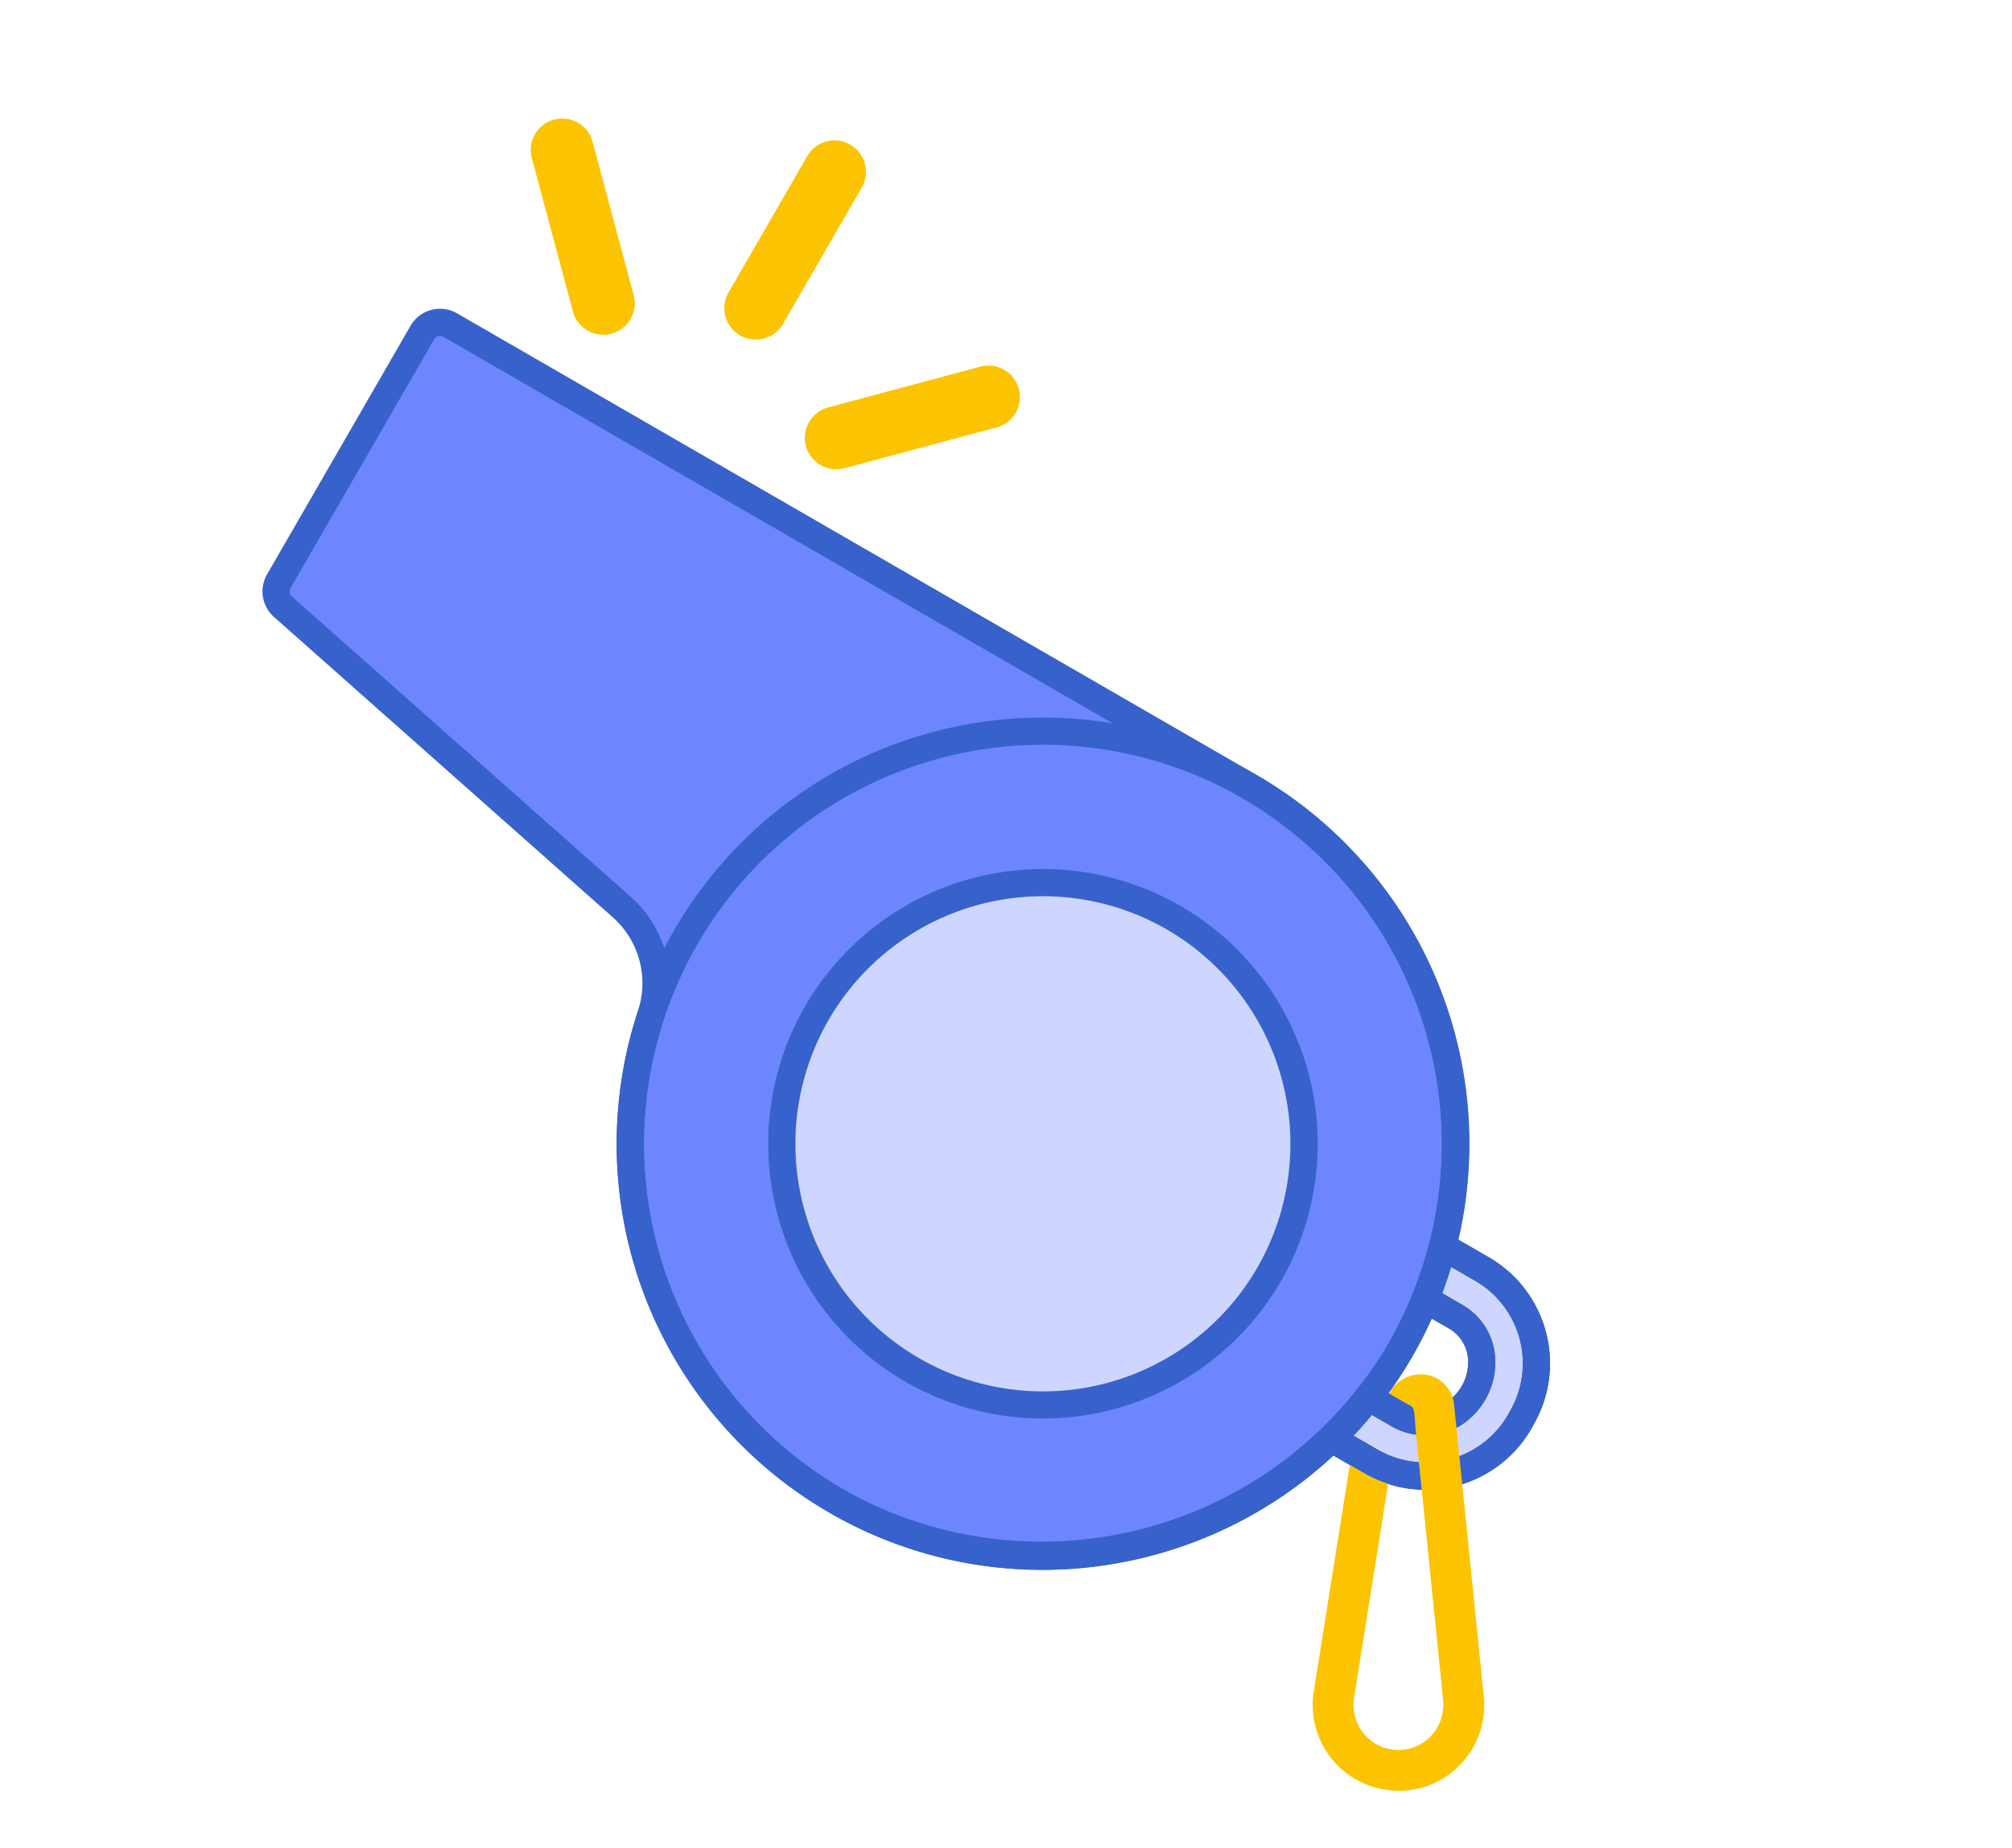 <svg xmlns="http://www.w3.org/2000/svg" xmlns:xlink="http://www.w3.org/1999/xlink" width="110.388" height="101.398" viewBox="0 0 110.388 101.398"><defs><style>.a{fill:none;}.b{fill:#6d86ff;}.c{fill:#3762cc;}.d{fill:#ced6ff;}.e{fill:#fcc400;}.f{clip-path:url(#a);}</style><clipPath id="a"><rect class="a" width="89.8" height="65.239" transform="translate(0 0)"/></clipPath></defs><g transform="translate(32.712 -0.16) rotate(30)"><path class="b" d="M51.739,0H1.119A1.119,1.119,0,0,0,0,1.119V16.872a1.118,1.118,0,0,0,.9,1.1L25.18,22.931a5.61,5.61,0,0,1,4.395,4.316A22.638,22.638,0,1,0,51.739,0Zm0,0" transform="translate(0.942 19.589)"/><path class="c" d="M23.383,46.765A23.383,23.383,0,1,1,46.765,23.383,23.409,23.409,0,0,1,23.383,46.765Zm0-45.273a21.89,21.89,0,1,0,21.89,21.89,21.915,21.915,0,0,0-21.89-21.89Zm0,0" transform="translate(29.298 18.843)"/><path class="d" d="M14.327,28.657A14.329,14.329,0,1,1,28.656,14.329,14.344,14.344,0,0,1,14.327,28.657Zm0,0" transform="translate(38.354 27.897)"/><path class="e" d="M1.726,12.127A1.726,1.726,0,0,1,0,10.4V1.726a1.726,1.726,0,0,1,3.451,0V10.4a1.726,1.726,0,0,1-1.726,1.726Zm0,0" transform="translate(14.389 0)"/><path class="e" d="M.505,9.08a1.726,1.726,0,0,1,0-2.44L6.639.506A1.726,1.726,0,0,1,9.08,2.946L2.946,9.08a1.725,1.725,0,0,1-2.441,0Zm0,0" transform="translate(21.77 6.494)"/><path class="e" d="M9.08,9.08a1.726,1.726,0,0,0,0-2.44L2.946.506A1.726,1.726,0,1,0,.505,2.946L6.639,9.08a1.726,1.726,0,0,0,2.441,0Zm0,0" transform="translate(0.875 6.494)"/><path class="d" d="M2.5,0H0A22.423,22.423,0,0,1,.619,2.985H2.5A3.138,3.138,0,0,1,5.125,7.641,2.992,2.992,0,0,1,2.5,9.2H.619A22.424,22.424,0,0,1,0,12.189H2.5A5.975,5.975,0,0,0,8.469,5.97,5.97,5.97,0,0,0,2.5,0Zm0,0" transform="translate(74.481 36.131)"/><path class="c" d="M3.245,13.681H.747a.747.747,0,0,1-.719-.948,21.9,21.9,0,0,0,.6-2.886A.748.748,0,0,1,1.365,9.2h1.88a2.24,2.24,0,0,0,1.97-1.172,2.614,2.614,0,0,0-.09-2.5A2.111,2.111,0,0,0,3.245,4.478H1.365a.747.747,0,0,1-.739-.645A21.936,21.936,0,0,0,.028.947.746.746,0,0,1,.747,0h2.5A6.724,6.724,0,0,1,9.961,6.716a6.7,6.7,0,0,1-6.716,6.965ZM1.708,12.189H3.245A5.235,5.235,0,0,0,8.469,6.716,5.23,5.23,0,0,0,3.245,1.493H1.708q.174.742.3,1.492H3.245A3.592,3.592,0,0,1,6.406,4.77a4.092,4.092,0,0,1,.119,3.974A3.731,3.731,0,0,1,3.245,10.7H2.006c-.083.5-.183,1-.3,1.493Zm0,0" transform="translate(73.735 35.385)"/><path class="c" d="M15.074,30.15A15.075,15.075,0,1,1,30.149,15.075,15.092,15.092,0,0,1,15.074,30.15Zm0-28.657A13.582,13.582,0,1,0,28.656,15.075,13.6,13.6,0,0,0,15.074,1.492Zm0,0" transform="translate(37.607 27.151)"/><path class="c" d="M52.491,46.765a23.351,23.351,0,0,1-22.9-18.62,4.845,4.845,0,0,0-3.813-3.736L1.493,19.446A1.873,1.873,0,0,1,0,17.619V1.866A1.868,1.868,0,0,1,1.866,0H52.487A23.347,23.347,0,0,1,69.108,39.781a23.231,23.231,0,0,1-15.953,6.975c-.223.007-.443.01-.664.01ZM1.866,1.493a.373.373,0,0,0-.373.373V17.619a.375.375,0,0,0,.3.365l24.286,4.962a6.335,6.335,0,0,1,4.975,4.9,21.862,21.862,0,0,0,21.438,17.43c.208,0,.413,0,.622-.009A22.1,22.1,0,0,0,74.375,23.711,21.89,21.89,0,0,0,52.487,1.493Zm0,0" transform="translate(0.194 18.843)"/><g transform="translate(0 0.185)"><g class="f" transform="translate(0 0)"><path class="c" d="M3.245,13.681H.747a.747.747,0,0,1-.719-.948,21.9,21.9,0,0,0,.6-2.886A.748.748,0,0,1,1.365,9.2h1.88a2.24,2.24,0,0,0,1.97-1.172,2.614,2.614,0,0,0-.09-2.5A2.111,2.111,0,0,0,3.245,4.478H1.365a.747.747,0,0,1-.739-.645A21.936,21.936,0,0,0,.028.947.746.746,0,0,1,.747,0h2.5A6.724,6.724,0,0,1,9.961,6.716a6.7,6.7,0,0,1-6.716,6.965ZM1.708,12.189H3.245A5.235,5.235,0,0,0,8.469,6.716,5.23,5.23,0,0,0,3.245,1.493H1.708q.174.742.3,1.492H3.245A3.592,3.592,0,0,1,6.406,4.77a4.092,4.092,0,0,1,.119,3.974A3.731,3.731,0,0,1,3.245,10.7H2.006c-.083.5-.183,1-.3,1.493Zm0,0" transform="translate(73.735 35.2)"/><path class="e" d="M12.794,13.814,3.384.776A1.84,1.84,0,0,0,1.392.066,1.947,1.947,0,0,0,0,2.024c.189,0,.842,0,1.03,0h0c.653,0,.447-.1,1.37,1.213.618.862,2.445,3.389,8.533,11.824a2.567,2.567,0,0,1,.493,1.835,2.47,2.47,0,0,1-3.6,1.857,2.568,2.568,0,0,1-1.182-1.377L2.419,6.343A6.6,6.6,0,0,1,.995,6.5H.083l4.5,11.751a4.717,4.717,0,0,0,4.394,3.025,4.788,4.788,0,0,0,2.662-.822,4.481,4.481,0,0,0,1.4-1.492,4.714,4.714,0,0,0-.243-5.149Zm0,0" transform="translate(75.985 42.38)"/></g></g></g></svg>